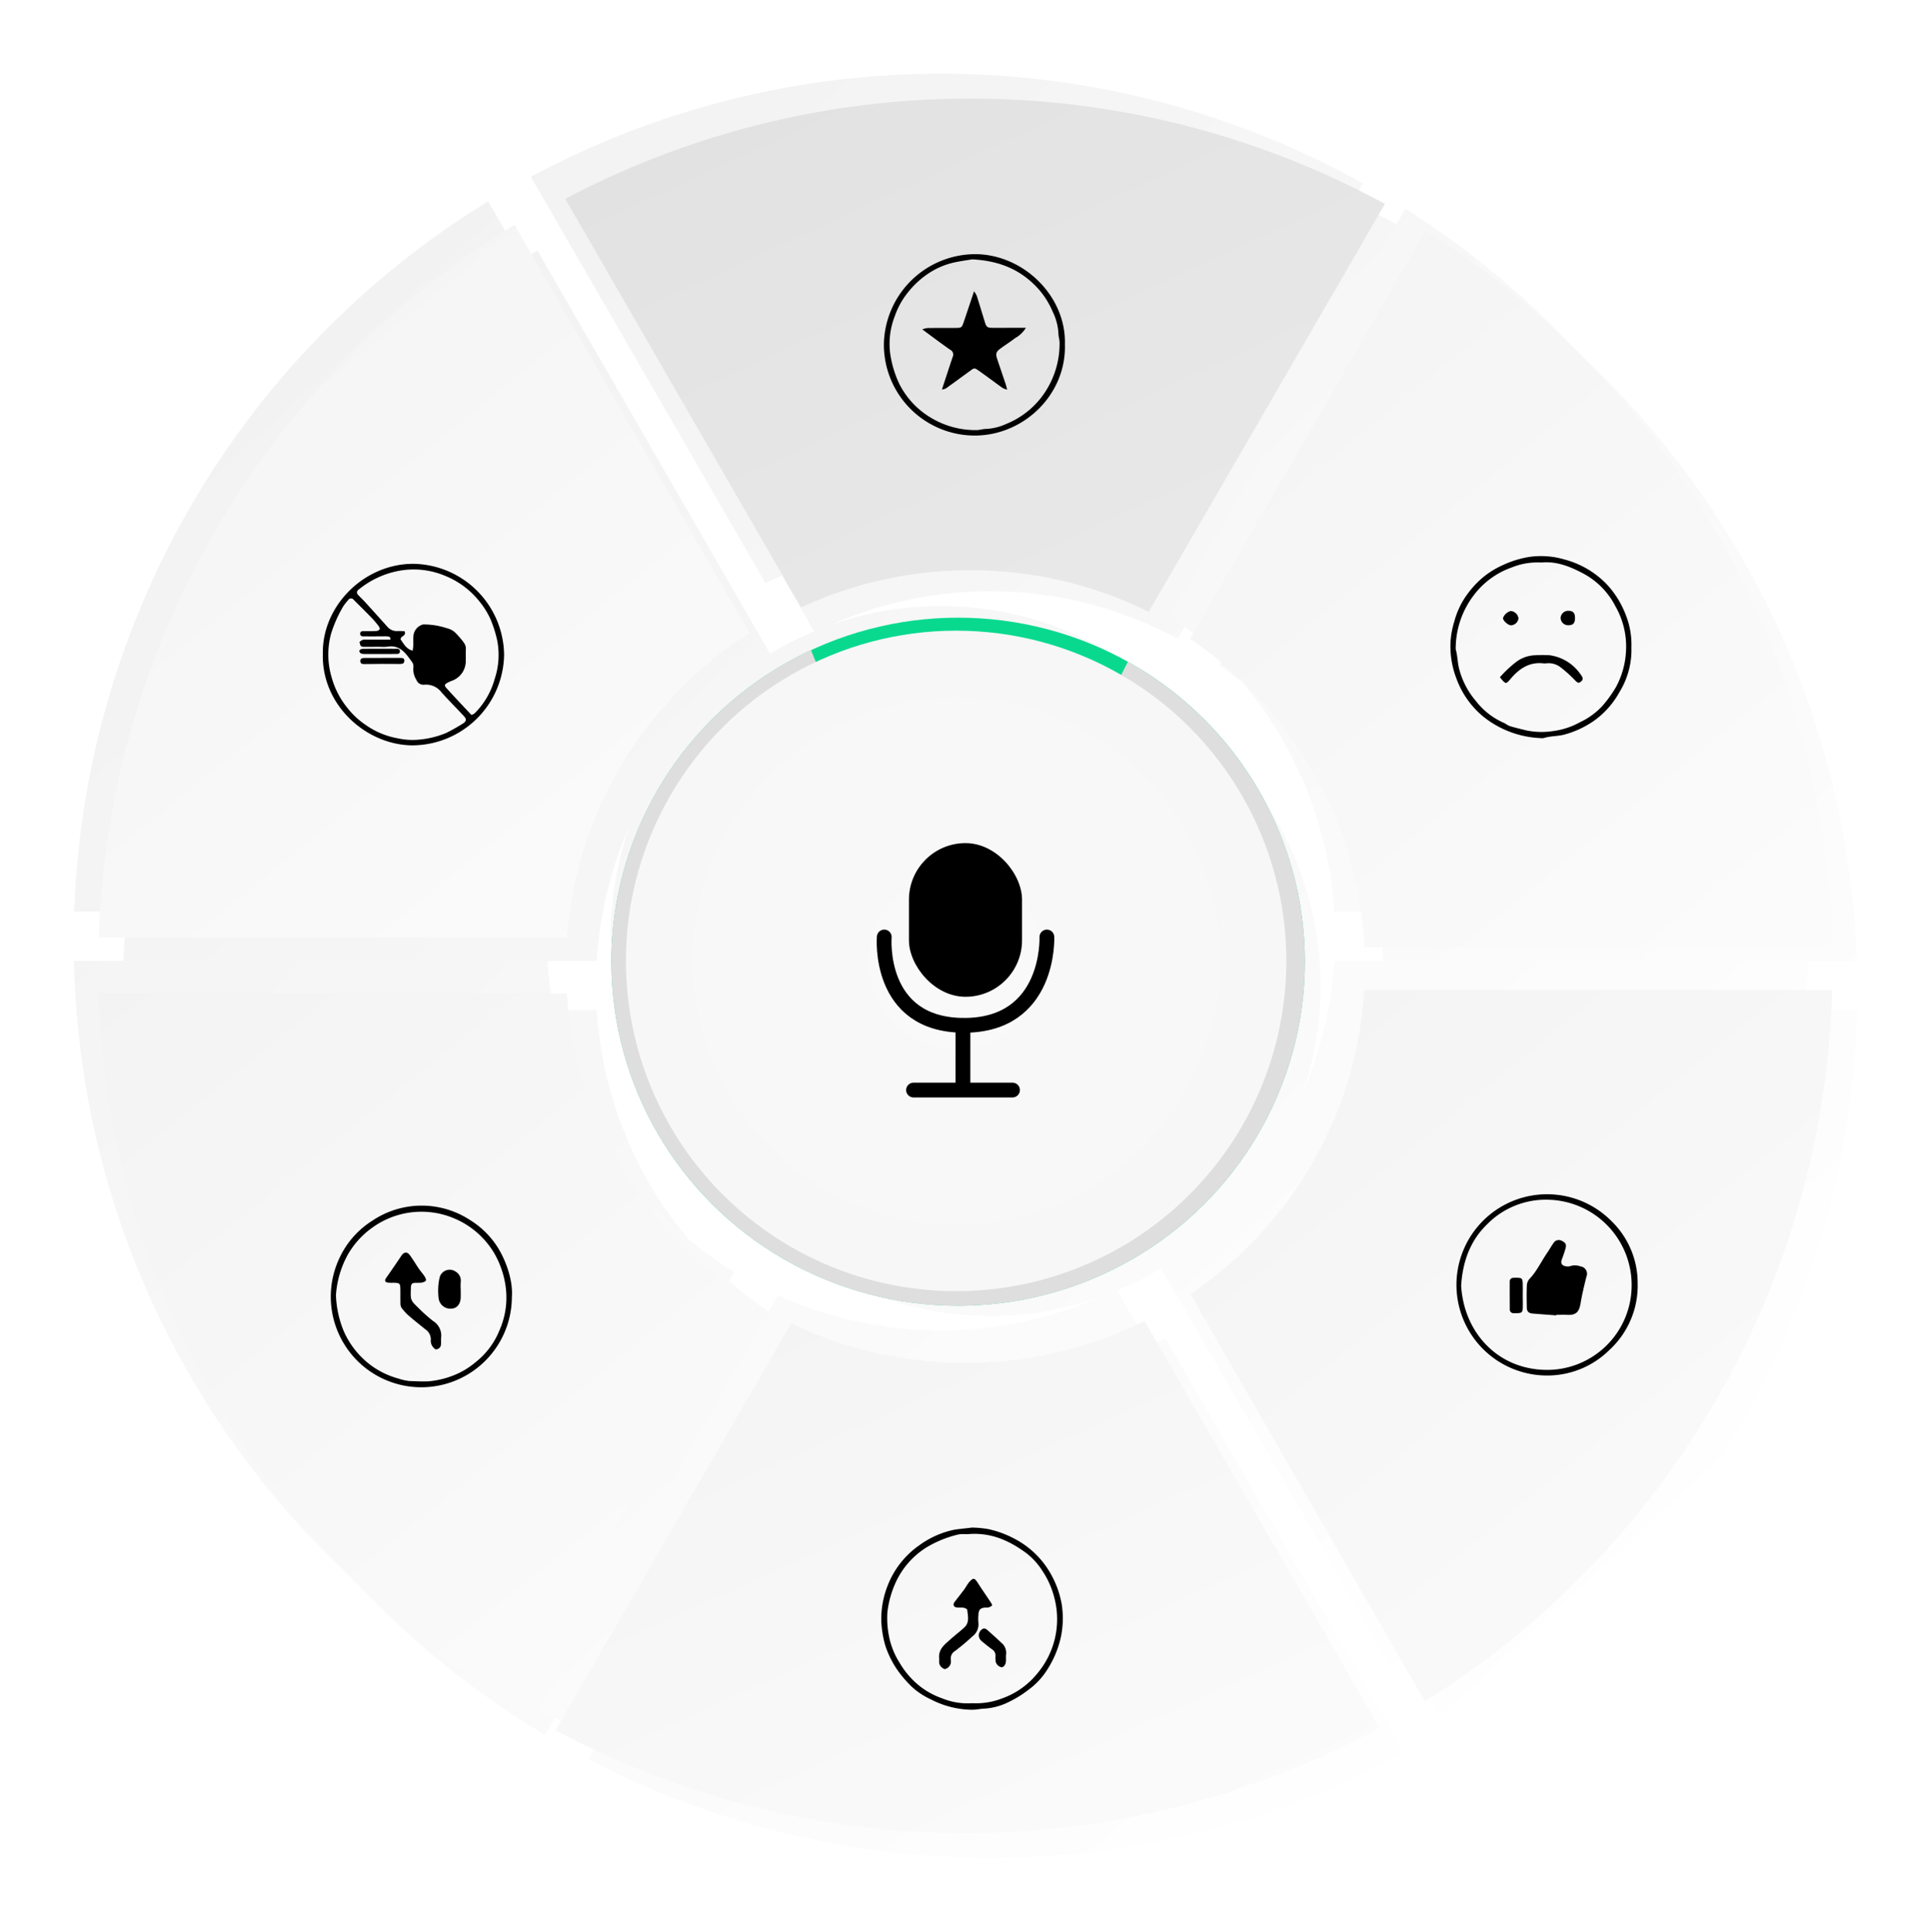 <svg xmlns="http://www.w3.org/2000/svg" xmlns:xlink="http://www.w3.org/1999/xlink" width="391.911" height="392" viewBox="0 0 391.911 392">
  <defs>
    <linearGradient id="linear-gradient" x1="0.871" y1="0.866" x2="0.165" y2="0.104" gradientUnits="objectBoundingBox">
      <stop offset="0" stop-color="#fff"/>
      <stop offset="1" stop-color="#f2f2f2"/>
    </linearGradient>
    <filter id="Subtraction_10" x="10" y="10" width="381.911" height="382" filterUnits="userSpaceOnUse">
      <feOffset dx="5" dy="5" input="SourceAlpha"/>
      <feGaussianBlur stdDeviation="5" result="blur"/>
      <feFlood flood-color="#dedede"/>
      <feComposite operator="in" in2="blur"/>
      <feComposite in="SourceGraphic"/>
    </filter>
    <filter id="Subtraction_12" x="0" y="0" width="381.911" height="382" filterUnits="userSpaceOnUse">
      <feOffset dx="-5" dy="-5" input="SourceAlpha"/>
      <feGaussianBlur stdDeviation="5" result="blur-2"/>
      <feFlood flood-color="#fff"/>
      <feComposite operator="in" in2="blur-2"/>
      <feComposite in="SourceGraphic"/>
    </filter>
    <radialGradient id="radial-gradient" cx="0.5" cy="0.5" r="0.804" gradientTransform="translate(0.029 -0.027) rotate(3.203)" gradientUnits="objectBoundingBox">
      <stop offset="0" stop-color="#f9f9f9"/>
      <stop offset="1" stop-color="#f6f6f6"/>
    </radialGradient>
    <linearGradient id="linear-gradient-3" x1="-0.819" y1="-0.067" x2="0.673" y2="1.962" gradientUnits="objectBoundingBox">
      <stop offset="0" stop-color="#f0f0f0"/>
      <stop offset="1" stop-color="#fff"/>
    </linearGradient>
    <linearGradient id="linear-gradient-4" x1="-0.819" y1="-0.067" x2="0.673" y2="1.962" gradientUnits="objectBoundingBox">
      <stop offset="0" stop-color="#dedede"/>
      <stop offset="1" stop-color="#ededed"/>
    </linearGradient>
    <filter id="Path_295" x="60.525" y="109.688" width="45.666" height="45.717" filterUnits="userSpaceOnUse">
      <feOffset dy="2" input="SourceAlpha"/>
      <feGaussianBlur stdDeviation="1.5" result="blur-3"/>
      <feFlood flood-opacity="0.161"/>
      <feComposite operator="in" in2="blur-3"/>
      <feComposite in="SourceGraphic"/>
    </filter>
    <filter id="Path_296" x="288.608" y="108.575" width="45.615" height="45.835" filterUnits="userSpaceOnUse">
      <feOffset dy="2" input="SourceAlpha"/>
      <feGaussianBlur stdDeviation="1.5" result="blur-4"/>
      <feFlood flood-opacity="0.161"/>
      <feComposite operator="in" in2="blur-4"/>
      <feComposite in="SourceGraphic"/>
    </filter>
    <filter id="Path_304" x="298.604" y="128.575" width="25.741" height="14.624" filterUnits="userSpaceOnUse">
      <feOffset dy="2" input="SourceAlpha"/>
      <feGaussianBlur stdDeviation="1.5" result="blur-5"/>
      <feFlood flood-opacity="0.161"/>
      <feComposite operator="in" in2="blur-5"/>
      <feComposite in="SourceGraphic"/>
    </filter>
    <filter id="Path_305" x="310.896" y="119.661" width="11.912" height="11.918" filterUnits="userSpaceOnUse">
      <feOffset dy="2" input="SourceAlpha"/>
      <feGaussianBlur stdDeviation="1.5" result="blur-6"/>
      <feFlood flood-opacity="0.161"/>
      <feComposite operator="in" in2="blur-6"/>
      <feComposite in="SourceGraphic"/>
    </filter>
    <filter id="Path_306" x="299.253" y="119.676" width="12.129" height="11.888" filterUnits="userSpaceOnUse">
      <feOffset dy="2" input="SourceAlpha"/>
      <feGaussianBlur stdDeviation="1.5" result="blur-7"/>
      <feFlood flood-opacity="0.161"/>
      <feComposite operator="in" in2="blur-7"/>
      <feComposite in="SourceGraphic"/>
    </filter>
    <filter id="Path_297" x="173.102" y="304.817" width="45.717" height="45.84" filterUnits="userSpaceOnUse">
      <feOffset dy="2" input="SourceAlpha"/>
      <feGaussianBlur stdDeviation="1.5" result="blur-8"/>
      <feFlood flood-opacity="0.161"/>
      <feComposite operator="in" in2="blur-8"/>
      <feComposite in="SourceGraphic"/>
    </filter>
    <filter id="Path_307" x="184.775" y="315.18" width="19.751" height="27.254" filterUnits="userSpaceOnUse">
      <feOffset dy="2" input="SourceAlpha"/>
      <feGaussianBlur stdDeviation="1.5" result="blur-9"/>
      <feFlood flood-opacity="0.161"/>
      <feComposite operator="in" in2="blur-9"/>
      <feComposite in="SourceGraphic"/>
    </filter>
    <filter id="Path_308" x="192.823" y="325.239" width="14.495" height="16.841" filterUnits="userSpaceOnUse">
      <feOffset dy="2" input="SourceAlpha"/>
      <feGaussianBlur stdDeviation="1.5" result="blur-10"/>
      <feFlood flood-opacity="0.161"/>
      <feComposite operator="in" in2="blur-10"/>
      <feComposite in="SourceGraphic"/>
    </filter>
    <filter id="Path_298" x="61.878" y="239.486" width="45.655" height="45.796" filterUnits="userSpaceOnUse">
      <feOffset dy="2" input="SourceAlpha"/>
      <feGaussianBlur stdDeviation="1.5" result="blur-11"/>
      <feFlood flood-opacity="0.161"/>
      <feComposite operator="in" in2="blur-11"/>
      <feComposite in="SourceGraphic"/>
    </filter>
    <filter id="Path_309" x="72.882" y="248.981" width="20.334" height="28.579" filterUnits="userSpaceOnUse">
      <feOffset dy="2" input="SourceAlpha"/>
      <feGaussianBlur stdDeviation="1.5" result="blur-12"/>
      <feFlood flood-opacity="0.161"/>
      <feComposite operator="in" in2="blur-12"/>
      <feComposite in="SourceGraphic"/>
    </filter>
    <filter id="Path_310" x="83.608" y="252.445" width="13.582" height="16.885" filterUnits="userSpaceOnUse">
      <feOffset dy="2" input="SourceAlpha"/>
      <feGaussianBlur stdDeviation="1.5" result="blur-13"/>
      <feFlood flood-opacity="0.161"/>
      <feComposite operator="in" in2="blur-13"/>
      <feComposite in="SourceGraphic"/>
    </filter>
    <filter id="Path_299" x="289.455" y="237.636" width="45.76" height="45.662" filterUnits="userSpaceOnUse">
      <feOffset dy="2" input="SourceAlpha"/>
      <feGaussianBlur stdDeviation="1.5" result="blur-14"/>
      <feFlood flood-opacity="0.161"/>
      <feComposite operator="in" in2="blur-14"/>
      <feComposite in="SourceGraphic"/>
    </filter>
    <filter id="Path_311" x="303.758" y="246.905" width="21.181" height="24.232" filterUnits="userSpaceOnUse">
      <feOffset dy="2" input="SourceAlpha"/>
      <feGaussianBlur stdDeviation="1.5" result="blur-15"/>
      <feFlood flood-opacity="0.161"/>
      <feComposite operator="in" in2="blur-15"/>
      <feComposite in="SourceGraphic"/>
    </filter>
    <filter id="Path_312" x="300.332" y="254.521" width="11.648" height="16.165" filterUnits="userSpaceOnUse">
      <feOffset dy="2" input="SourceAlpha"/>
      <feGaussianBlur stdDeviation="1.5" result="blur-16"/>
      <feFlood flood-opacity="0.161"/>
      <feComposite operator="in" in2="blur-16"/>
      <feComposite in="SourceGraphic"/>
    </filter>
    <filter id="Path_300" x="174.137" y="47.291" width="45.62" height="45.685" filterUnits="userSpaceOnUse">
      <feOffset dy="2" input="SourceAlpha"/>
      <feGaussianBlur stdDeviation="1.5" result="blur-17"/>
      <feFlood flood-opacity="0.161"/>
      <feComposite operator="in" in2="blur-17"/>
      <feComposite in="SourceGraphic"/>
    </filter>
    <filter id="Path_313" x="181.914" y="54.804" width="29.959" height="28.903" filterUnits="userSpaceOnUse">
      <feOffset dy="2" input="SourceAlpha"/>
      <feGaussianBlur stdDeviation="1.5" result="blur-18"/>
      <feFlood flood-opacity="0.161"/>
      <feComposite operator="in" in2="blur-18"/>
      <feComposite in="SourceGraphic"/>
    </filter>
  </defs>
  <g id="MessagePad_star_salected" data-name="MessagePad star salected" transform="translate(20 20)">
    <g id="shadow" transform="translate(-19.044 -246)">
      <g transform="matrix(1, 0, 0, 1, -0.96, 226)" filter="url(#Subtraction_10)">
        <path id="Subtraction_10-2" data-name="Subtraction 10" d="M195,352a175.267,175.267,0,0,1-81.609-20.024l48.556-84.1a79.566,79.566,0,0,0,15.885,5.279,80.693,80.693,0,0,0,35.744-.321,79.582,79.582,0,0,0,17.025-6.17l48.49,83.987A175.192,175.192,0,0,1,195,352Zm-90.331-24.917h0A175.645,175.645,0,0,1,19.044,180h96.11a80.122,80.122,0,0,0,37.96,63.174L104.67,327.082Zm183.063-1.466h0l-48.475-83.962a80.395,80.395,0,0,0,24.791-26.227A79.543,79.543,0,0,0,274.846,180h96.109a176.188,176.188,0,0,1-83.223,145.618Zm-92.711-83.574A66.711,66.711,0,0,1,157.549,230.6a67.221,67.221,0,0,1-24.282-29.488,66.935,66.935,0,0,1,6.179-63.56,67.215,67.215,0,0,1,29.488-24.282,66.934,66.934,0,0,1,63.56,6.179,67.214,67.214,0,0,1,24.282,29.488,66.934,66.934,0,0,1-6.179,63.56,67.21,67.21,0,0,1-29.488,24.283A66.6,66.6,0,0,1,195.021,242.043ZM370.9,170H274.846a80.07,80.07,0,0,0-33.269-60.049l47.69-82.6A175.634,175.634,0,0,1,370.9,170Zm-255.745,0H19.1A176.228,176.228,0,0,1,103.119,25.858l47.625,82.489A79.811,79.811,0,0,0,115.154,170ZM233.1,104.637h0a80.005,80.005,0,0,0-73.7-1.3L111.79,20.874a175.922,175.922,0,0,1,168.889,1.352Z" transform="translate(0.96 20)" fill="url(#linear-gradient)"/>
      </g>
      <g transform="matrix(1, 0, 0, 1, -0.96, 226)" filter="url(#Subtraction_12)">
        <path id="Subtraction_12-2" data-name="Subtraction 12" d="M195,352a175.267,175.267,0,0,1-81.609-20.024l48.556-84.1a79.566,79.566,0,0,0,15.885,5.279,80.693,80.693,0,0,0,35.744-.321,79.582,79.582,0,0,0,17.025-6.17l48.49,83.987A175.192,175.192,0,0,1,195,352Zm-90.331-24.917h0A175.645,175.645,0,0,1,19.044,180h96.11a80.122,80.122,0,0,0,37.96,63.174L104.67,327.082Zm183.063-1.466h0l-48.475-83.962a80.395,80.395,0,0,0,24.791-26.227A79.543,79.543,0,0,0,274.846,180h96.109a176.188,176.188,0,0,1-83.223,145.618Zm-92.711-83.574A66.711,66.711,0,0,1,157.549,230.6a67.221,67.221,0,0,1-24.282-29.488,66.935,66.935,0,0,1,6.179-63.56,67.215,67.215,0,0,1,29.488-24.282,66.934,66.934,0,0,1,63.56,6.179,67.214,67.214,0,0,1,24.282,29.488,66.934,66.934,0,0,1-6.179,63.56,67.21,67.21,0,0,1-29.488,24.283A66.6,66.6,0,0,1,195.021,242.043ZM370.9,170H274.846a80.07,80.07,0,0,0-33.269-60.049l47.69-82.6A175.634,175.634,0,0,1,370.9,170Zm-255.745,0H19.1A176.228,176.228,0,0,1,103.119,25.858l47.625,82.489A79.811,79.811,0,0,0,115.154,170ZM233.1,104.637h0a80.005,80.005,0,0,0-73.7-1.3L111.79,20.874a175.922,175.922,0,0,1,168.889,1.352Z" transform="translate(0.96 20)" fill="url(#linear-gradient)"/>
      </g>
    </g>
    <g id="center" transform="translate(-19.044 -246)">
      <ellipse id="Ellipse_101" data-name="Ellipse 101" cx="70.372" cy="69.814" rx="70.372" ry="69.814" transform="translate(263.874 490.973) rotate(180)" fill="#09d98f"/>
      <path id="Subtraction_13" data-name="Subtraction 13" d="M2204.373-136.219a70.416,70.416,0,0,1-27.393-5.486,70.543,70.543,0,0,1-11.954-6.437,70.742,70.742,0,0,1-10.415-8.525A70.431,70.431,0,0,1,2146.019-167a69.644,69.644,0,0,1-6.489-11.859,68.9,68.9,0,0,1-5.53-27.175,69.155,69.155,0,0,1,11.279-37.927,70.3,70.3,0,0,1,12.8-14.66,70.491,70.491,0,0,1,16.429-10.649l7.086,17.237h49.623l7.621-14.882a70.482,70.482,0,0,1,25.987,25.127,69.155,69.155,0,0,1,7.319,16.9,69.441,69.441,0,0,1,2.6,18.855,68.9,68.9,0,0,1-5.53,27.175A69.646,69.646,0,0,1,2262.726-167a70.462,70.462,0,0,1-8.593,10.332,70.761,70.761,0,0,1-10.415,8.525,70.554,70.554,0,0,1-11.953,6.437A70.415,70.415,0,0,1,2204.373-136.219Z" transform="translate(-2010.871 627.192)" fill="#dedede"/>
      <circle id="Ellipse_38" data-name="Ellipse 38" cx="67.021" cy="67.021" r="67.021" transform="translate(126.076 353.983)" fill="url(#radial-gradient)"/>
    </g>
    <g id="buttons" transform="translate(-19.044 -246)">
      <path id="Path_385" data-name="Path 385" d="M601.641,394.486,553.829,477.3a81.09,81.09,0,0,1,24.865,26.711A79.522,79.522,0,0,1,589.205,539.9l94.968.127A175.871,175.871,0,0,0,601.641,394.486Z" transform="translate(-313.243 -121.657)" fill="url(#linear-gradient-3)"/>
      <path id="Path_386" data-name="Path 386" d="M426.008,388.013l47.868,82.908a81.136,81.136,0,0,1,16.478-5.592,82.37,82.37,0,0,1,36.763.242,81.138,81.138,0,0,1,17.31,6.25h0l47.939-82.779a176.218,176.218,0,0,0-166.36-1.03Z" transform="translate(-312.243 -121.657)" fill="url(#linear-gradient-4)"/>
      <path id="Path_387" data-name="Path 387" d="M589.16,548.573a79.543,79.543,0,0,1-10.649,35.353,81.106,81.106,0,0,1-24.618,26.354l47.574,82.658a175.881,175.881,0,0,0,82.68-144.365Z" transform="translate(-313.243 -121.657)" fill="url(#linear-gradient-3)"/>
      <path id="Path_388" data-name="Path 388" d="M427.35,537.93h0a79.481,79.481,0,0,1,11.417-35.652,81.154,81.154,0,0,1,25.646-26.166l-47.678-82.835A175.907,175.907,0,0,0,332.321,537.93Z" transform="translate(-313.243 -121.657)" fill="url(#linear-gradient-3)"/>
      <path id="Path_389" data-name="Path 389" d="M449.714,599.5a80.867,80.867,0,0,1-11.2-14.574,79.489,79.489,0,0,1-11.194-35.636l-95.007-.127a175.9,175.9,0,0,0,83.941,144.574l47.66-82.549A81.361,81.361,0,0,1,449.714,599.5Z" transform="translate(-313.243 -121.657)" fill="url(#linear-gradient-3)"/>
      <path id="Path_390" data-name="Path 390" d="M592.269,698.325l-47.69-82.6A81.1,81.1,0,0,1,527.2,622.03a82.419,82.419,0,0,1-37.4.134,81.075,81.075,0,0,1-16.926-5.94L425.055,698.8a176.241,176.241,0,0,0,167.213-.472Z" transform="translate(-313.243 -121.657)" fill="url(#linear-gradient-3)"/>
    </g>
    <g id="Group_498" data-name="Group 498" transform="translate(29.126 101.367) rotate(-30)">
      <g transform="matrix(0.87, 0.5, -0.5, 0.87, 18.14, -129.67)" filter="url(#Path_295)">
        <path id="Path_295-2" data-name="Path 295" d="M.006,18.208C-.18,8.481,8.387-.048,18.374,0A18.649,18.649,0,0,1,36.666,18.494,18.637,18.637,0,0,1,17.847,36.712C8.635,36.494-.272,28.5.006,18.208Zm11.561-1.441c-.972,0-1.944.008-2.916,0-.427-.005-.934.1-1.109-.468-.109-.351.307-.577,1.12-.585,1.369-.013,2.739,0,4.108-.008.4,0,.9.007.911-.516s-.491-.523-.889-.538c-.265-.01-.53,0-.8,0-1.1,0-2.209.014-3.313-.006-.455-.008-1.13.134-1.115-.563.012-.584.637-.477,1.06-.486.751-.018,1.5.016,2.252-.03a.853.853,0,0,0,.638-.351c.072-.157-.09-.48-.233-.664A19.606,19.606,0,0,0,9.92,10.936C8.722,9.7,7.5,8.483,6.28,7.267a.667.667,0,0,0-1.126.041,9.849,9.849,0,0,0-.983,1.238,25.919,25.919,0,0,0-2.5,5.58,16.157,16.157,0,0,0,.151,8.964,16.823,16.823,0,0,0,3.053,5.931,16.14,16.14,0,0,0,3.729,3.518,16.165,16.165,0,0,0,6.51,2.744,13.8,13.8,0,0,0,4.464.259,18.382,18.382,0,0,0,5.327-1.313,37.963,37.963,0,0,0,3.42-1.918c.737-.479.735-.9.164-1.512-1.5-1.612-3.056-3.177-4.522-4.821A3.884,3.884,0,0,0,20.5,24.457a1.513,1.513,0,0,1-1.577-.978,4.066,4.066,0,0,1-.631-2.374,1.72,1.72,0,0,0-.178-1.142c-1.262-1.736-2.425-3.668-5.094-3.209A8.707,8.707,0,0,1,11.567,16.766Zm18.46,13.819a3.879,3.879,0,0,0,.5-.208,2.221,2.221,0,0,0,.3-.262,15.742,15.742,0,0,0,3.936-6.846,15.273,15.273,0,0,0,.5-7.808A24.652,24.652,0,0,0,33.915,11.2,16.323,16.323,0,0,0,31.7,7.634a16.97,16.97,0,0,0-6.978-5.211,16.368,16.368,0,0,0-8.9-1.079A18.052,18.052,0,0,0,7.289,5.18.671.671,0,0,0,7.2,6.3c.452.484.936.938,1.381,1.429q2.262,2.492,4.5,5a2.5,2.5,0,0,0,2.126.858,12.878,12.878,0,0,1,1.344.05c.395,1-.827.914-.813,1.649.617.848,1.091,1.915,2.438,2.286.053-.438.117-.77.129-1.1.021-.573-.024-1.151.02-1.722a2.62,2.62,0,0,1,1.984-2.485,14.97,14.97,0,0,1,4.787.771c1.333.318,1.872,1.033,2.83,2.15s1.045,1.512,1,2.318c-.038.7.012,1.414-.013,2.119a4.234,4.234,0,0,1-2.839,4.055,7.872,7.872,0,0,0-.845.376c-.638.354-.717.564-.221,1.114C26.663,27,28.355,28.787,30.027,30.585Z" transform="translate(65.03 112.19)"/>
      </g>
      <path id="Path_301" data-name="Path 301" d="M4.589,0Q6.377,0,8.163,0c.433,0,.82.062.779.63-.035.487-.361.611-.948.6q-3.55-.04-7.1.015C.433,1.257.074,1.22.008.73-.06.221.309.02.751.014,2.03,0,3.31.008,4.589.008Z" transform="translate(14.709 22.517) rotate(30)"/>
      <path id="Path_302" data-name="Path 302" d="M4.018,1.064c-.923,0-1.845.006-2.768,0a2.9,2.9,0,0,1-.906-.1A.7.7,0,0,1,0,.487C-.02.383.164.164.3.117A2.365,2.365,0,0,1,1.069.008C3.09,0,5.111-.005,7.132.009c.451,0,1.124-.133,1.106.564-.015.577-.633.48-1.056.485C6.127,1.072,5.073,1.063,4.018,1.064Z" transform="translate(15.471 20.806) rotate(30)"/>
      <path id="Path_303" data-name="Path 303" d="M7.879.911a12.42,12.42,0,0,1-1.362.145Q3.43,1.024.343.939C.231.936.125.714,0,.576A1.4,1.4,0,0,1,1.3,0c1.757,0,3.513,0,5.269,0A1.24,1.24,0,0,1,7.879.911Z" transform="translate(16.397 19.201) rotate(30)"/>
    </g>
    <g id="Group_497" data-name="Group 497" transform="translate(257.158 100.284) rotate(-30)">
      <g transform="matrix(0.87, 0.5, -0.5, 0.87, -179.88, -242.75)" filter="url(#Path_296)">
        <path id="Path_296-2" data-name="Path 296" d="M36.6,18.483a16.24,16.24,0,0,1-2.41,9.014,17.505,17.505,0,0,1-5.323,5.928,19.377,19.377,0,0,1-5.838,2.68c-1.382.371-2.8.262-4.139.684a2.21,2.21,0,0,1-.792.02,19.785,19.785,0,0,1-11.6-4.46,17.933,17.933,0,0,1-5.323-7.667,18.129,18.129,0,0,1-1.141-7.64,17.74,17.74,0,0,1,.758-3.868A16.409,16.409,0,0,1,2.937,8.391,19.155,19.155,0,0,1,6.3,4.54,17.434,17.434,0,0,1,10.643,1.8a20.227,20.227,0,0,1,5.5-1.658,16.819,16.819,0,0,1,7.024.575,18.359,18.359,0,0,1,8.586,5.135,18.929,18.929,0,0,1,3.647,5.9A16.227,16.227,0,0,1,36.6,18.483ZM18.369,1.3a13.874,13.874,0,0,0-5.974,1A16.412,16.412,0,0,0,4.724,7.91a17.8,17.8,0,0,0-3.658,10.4,2.163,2.163,0,0,0,.037.658c.353,1.315.32,2.681.7,4.012a16.138,16.138,0,0,0,3.362,6.354,14.351,14.351,0,0,0,5.44,4.307c.486.188.9.579,1.391.734,1.085.34,2.2.591,3.3.873a15.235,15.235,0,0,0,5.392.152,15.193,15.193,0,0,0,5.479-1.783A14.572,14.572,0,0,0,30.64,30.4a24.744,24.744,0,0,0,2.854-3.934,17.088,17.088,0,0,0,2.016-7.3A16.369,16.369,0,0,0,33.393,10.2a15.525,15.525,0,0,0-6.539-6.677C24.212,2.123,21.522,1.014,18.369,1.3Z" transform="translate(293.11 111.08)"/>
      </g>
      <g transform="matrix(0.87, 0.5, -0.5, 0.87, -179.88, -242.75)" filter="url(#Path_304)">
        <path id="Path_304-2" data-name="Path 304" d="M0,4.487A23.43,23.43,0,0,1,3.167,1.5,6.664,6.664,0,0,1,6.916.065a26.579,26.579,0,0,1,3.113-.01,9.046,9.046,0,0,1,5.83,3.272,10.249,10.249,0,0,1,.622.849c.379.534.348.865-.111,1.242-.437.358-.664.241-1.184-.281a25.782,25.782,0,0,0-2.811-2.56,3.985,3.985,0,0,0-2.968-.888,2.719,2.719,0,0,1-.66,0c-2.838-.3-4.871,1.1-6.592,3.132C1.211,5.936,1.176,5.946,0,4.487Z" transform="translate(303.1 131.08)"/>
      </g>
      <g transform="matrix(0.87, 0.5, -0.5, 0.87, -179.88, -242.75)" filter="url(#Path_305)">
        <path id="Path_305-2" data-name="Path 305" d="M2.912,1.458c0,1.017-.372,1.44-1.284,1.459A1.528,1.528,0,0,1,0,1.393,1.547,1.547,0,0,1,1.628,0C2.539.019,2.912.442,2.912,1.458Z" transform="translate(315.4 122.16)"/>
      </g>
      <g transform="matrix(0.87, 0.5, -0.5, 0.87, -179.88, -242.75)" filter="url(#Path_306)">
        <path id="Path_306-2" data-name="Path 306" d="M3.128,1.492A1.6,1.6,0,0,1,1.639,2.887C1.065,2.921-.021,1.948,0,1.418A2.263,2.263,0,0,1,1.56,0,1.7,1.7,0,0,1,3.128,1.492Z" transform="translate(303.75 122.18)"/>
      </g>
    </g>
    <g id="Group_501" data-name="Group 501" transform="translate(141.65 296.527) rotate(-30)">
      <g id="Group_495" data-name="Group 495" transform="translate(0 0)">
        <g transform="matrix(0.87, 0.5, -0.5, 0.87, 18.27, -354.94)" filter="url(#Path_297)">
          <path id="Path_297-2" data-name="Path 297" d="M0,18.868a18.276,18.276,0,0,1,1.3-7.163A17.715,17.715,0,0,1,7.76,3.528,18.16,18.16,0,0,1,14.708.444c.472-.09.953-.135,1.431-.192.608-.072,1.218-.134,1.828-.2A2.09,2.09,0,0,1,18.359,0a20.627,20.627,0,0,1,3.4.328,20.776,20.776,0,0,1,7.214,3.158,17.93,17.93,0,0,1,5.589,6.4,18.986,18.986,0,0,1,1.943,5.694,18.658,18.658,0,0,1-.121,6.263A20.078,20.078,0,0,1,33.7,28.52a14.778,14.778,0,0,1-4.011,4.344,21.823,21.823,0,0,1-3.926,2.412,12.714,12.714,0,0,1-4.792,1.33c-.918.021-1.836.256-2.75.233a18.5,18.5,0,0,1-8.213-2.106A14.772,14.772,0,0,1,6.177,32.2,23.4,23.4,0,0,1,3.04,28.48,19.437,19.437,0,0,1,.807,23.854,21.138,21.138,0,0,1,0,18.868ZM18.366,35.517a14.667,14.667,0,0,0,6.086-.976,16.079,16.079,0,0,0,7.1-5.033,17.018,17.018,0,0,0,3.5-15.118,17.578,17.578,0,0,0-2.606-5.851,13.586,13.586,0,0,0-4.1-4.059A19.82,19.82,0,0,0,24.787,2.5a14.962,14.962,0,0,0-6.954-1.2c-.477.063-.971,0-1.456.016a3.949,3.949,0,0,0-.914.109A22.526,22.526,0,0,0,9.152,4a16.416,16.416,0,0,0-6.26,7.141A20.056,20.056,0,0,0,1.238,17.06a18.623,18.623,0,0,0,.3,4.818,15.645,15.645,0,0,0,2.109,5.371,17.316,17.316,0,0,0,2.906,3.738A15.575,15.575,0,0,0,12.221,34.5,13.743,13.743,0,0,0,18.366,35.517Z" transform="translate(177.6 307.32)"/>
        </g>
        <g transform="matrix(0.87, 0.5, -0.5, 0.87, 18.27, -354.94)" filter="url(#Path_307)">
          <path id="Path_307-2" data-name="Path 307" d="M.027,16.234c-.237-2.029,1.108-2.943,2.239-3.965.945-.852,1.976-1.61,2.9-2.482,1.05-.992.665-2.3.557-3.5-.015-.171-.449-.389-.715-.435-.473-.081-.974,0-1.449-.071-.6-.094-.781-.58-.414-1.074.629-.845,1.3-1.659,1.929-2.5C5.463,1.681,5.751,1.076,6.182.6c.777-.863,1.037-.784,1.662.2C8.692,2.13,9.6,3.429,10.463,4.751c.134.2.344.577.275.655a1.792,1.792,0,0,1-.759.4,1.988,1.988,0,0,1-.526.016c-1.048.048-1.4.372-1.478,1.429a9.605,9.605,0,0,0,0,1.719,3,3,0,0,1-1.2,2.655A44.881,44.881,0,0,1,3.24,14.586a1.733,1.733,0,0,0-.858,1.754,2.656,2.656,0,0,1-.032.791,1.619,1.619,0,0,1-1.172,1.123A1.6,1.6,0,0,1,.038,17.1,4.887,4.887,0,0,1,.027,16.234Z" transform="translate(189.27 317.68)"/>
        </g>
        <g transform="matrix(0.87, 0.5, -0.5, 0.87, 18.27, -354.94)" filter="url(#Path_308)">
          <path id="Path_308-2" data-name="Path 308" d="M5.48,5.45c0,.51.014.818,0,1.125-.039.717-.423,1.247-.9,1.266A1.545,1.545,0,0,1,3.406,6.736a5.438,5.438,0,0,1-.039-1.183,1.45,1.45,0,0,0-.68-1.332c-.773-.57-1.531-1.166-2.249-1.8A1.474,1.474,0,0,1,.864.031a.83.83,0,0,1,.71.138c1.12.981,2.219,1.988,3.3,3.008A2.7,2.7,0,0,1,5.48,5.45Z" transform="translate(197.32 327.74)"/>
        </g>
      </g>
    </g>
    <g id="Group_499" data-name="Group 499" transform="translate(30.445 231.185) rotate(-30)">
      <g transform="matrix(0.87, 0.5, -0.5, 0.87, 81.91, -242.75)" filter="url(#Path_298)">
        <path id="Path_298-2" data-name="Path 298" d="M36.625,18.483a18.313,18.313,0,1,1-34.649-8.34A17.666,17.666,0,0,1,8.429,3.028a17.876,17.876,0,0,1,19.78-.086,17.455,17.455,0,0,1,5.777,5.867C35.527,11.427,36.875,15.257,36.625,18.483ZM1.044,18.061a20.992,20.992,0,0,0,1.438,6.99A17.176,17.176,0,0,0,8.5,32.566a16.872,16.872,0,0,0,5.207,2.414,9.754,9.754,0,0,0,2.175.486c1.258.049,2.515.121,3.785.071a17.8,17.8,0,0,0,6.174-1.646A15.7,15.7,0,0,0,29.238,31.7a15.6,15.6,0,0,0,4.872-6.472,16.282,16.282,0,0,0,1.25-8.889,18.427,18.427,0,0,0-2.283-6.682,17.075,17.075,0,0,0-8.129-7.082A16.96,16.96,0,0,0,8.438,4.423a17.111,17.111,0,0,0-4.887,5.3A19.628,19.628,0,0,0,1.044,18.061Z" transform="translate(66.38 241.99)"/>
      </g>
      <g transform="matrix(0.87, 0.5, -0.5, 0.87, 81.91, -242.75)" filter="url(#Path_309)">
        <path id="Path_309-2" data-name="Path 309" d="M10.14,19.573a2.85,2.85,0,0,1-.619-.633,2.06,2.06,0,0,1-.32-1.116,2.427,2.427,0,0,0-1.059-2.275c-1.126-.915-2.269-1.812-3.361-2.766a10.438,10.438,0,0,1-1.495-1.637,1.869,1.869,0,0,1-.2-1.006c-.026-.971.007-1.944-.017-2.916C3.041,6.286,2.9,6.152,1.988,6.107c-.485-.024-.977.022-1.455-.045C-.052,5.981-.144,5.624.2,5.13,1.232,3.653,2.262,2.175,3.262.678c.554-.83,1.184-.925,1.762-.132.646.888,1.2,1.841,1.82,2.749.345.506.768.959,1.1,1.472.174.267.392.686.294.9s-.549.36-.865.418a10.443,10.443,0,0,1-1.19.024c-.776.049-.916.195-.985.943-.008.088,0,.177,0,.265-.082,2.292-.1,2.309,1.552,3.91A32.616,32.616,0,0,0,9.7,13.865a3.441,3.441,0,0,1,1.6,3.356c-.058.48.018.975-.041,1.455A1.02,1.02,0,0,1,10.14,19.573Z" transform="translate(77.38 251.48)"/>
      </g>
      <g transform="matrix(0.87, 0.5, -0.5, 0.87, 81.91, -242.75)" filter="url(#Path_310)">
        <path id="Path_310-2" data-name="Path 310" d="M4.551,4c0,.528.011,1.056,0,1.584C4.514,6.944,3.809,7.815,2.7,7.881A2.4,2.4,0,0,1,.087,5.851,12.378,12.378,0,0,1,.3,1.531,2.107,2.107,0,0,1,3.557.413,2.088,2.088,0,0,1,4.564,2.421,12.282,12.282,0,0,0,4.551,4Z" transform="translate(88.11 254.95)"/>
      </g>
    </g>
    <g id="Group_496" data-name="Group 496" transform="translate(258.08 229.301) rotate(-30)">
      <g transform="matrix(0.87, 0.5, -0.5, 0.87, -116.17, -354.94)" filter="url(#Path_299)">
        <path id="Path_299-2" data-name="Path 299" d="M18.259,36.661A18.33,18.33,0,1,1,31.505,5.478a17.441,17.441,0,0,1,5.254,12.6A17.682,17.682,0,0,1,31.01,31.528,17.859,17.859,0,0,1,18.259,36.661Zm17.28-18.307A17.261,17.261,0,0,0,18.507,1.108,16.621,16.621,0,0,0,6.366,6.021c-3.508,3.364-5,7.65-5.309,12.414.509,9.383,7.252,16.928,17.11,17.088A17.1,17.1,0,0,0,35.539,18.353Z" transform="translate(293.96 240.14)"/>
      </g>
      <g transform="matrix(0.87, 0.5, -0.5, 0.87, -116.17, -354.94)" filter="url(#Path_311)">
        <path id="Path_311-2" data-name="Path 311" d="M5.978,15.232c-1.574-.124-3.149-.241-4.722-.373C.4,14.786.047,14.468.028,13.63c-.033-1.5-.049-3,.019-4.5a2.165,2.165,0,0,1,.544-1.3C2.075,6.29,2.949,4.343,4.148,2.612c.45-.65.834-1.347,1.291-1.992A1.253,1.253,0,0,1,7.167.177c.777.4.943.743.69,1.613C7.65,2.5,7.409,3.207,7.136,3.9s-.06,1.227.656,1.374a1.8,1.8,0,0,0,1.043,0,3.223,3.223,0,0,1,2.065.063,1.5,1.5,0,0,1,1.2,2.071c-.449,1.778-.888,3.566-1.192,5.373-.27,1.6-.789,2.451-2.676,2.353-.748-.039-1.5-.006-2.249-.006Z" transform="translate(308.26 249.41)"/>
      </g>
      <g transform="matrix(0.87, 0.5, -0.5, 0.87, -116.17, -354.94)" filter="url(#Path_312)">
        <path id="Path_312-2" data-name="Path 312" d="M2.64,3.6c0,.837.021,1.674-.006,2.51s-.189,1-1,1.05c-.263.016-.528,0-.793,0a.75.75,0,0,1-.833-.813Q-.007,3.566.008.792A.723.723,0,0,1,.739.016,6.514,6.514,0,0,1,1.4,0c1.08.015,1.213.136,1.237,1.217C2.655,2.011,2.641,2.8,2.64,3.6Z" transform="translate(304.83 257.02)"/>
      </g>
    </g>
    <g id="Group_500" data-name="Group 500" transform="translate(142.752 38.962) rotate(-30)">
      <g transform="matrix(0.87, 0.5, -0.5, 0.87, -111.47, -132.44)" filter="url(#Path_300)">
        <path id="Path_300-2" data-name="Path 300" d="M36.612,18.256c.306,10.079-8.245,18.413-18.229,18.429A18.4,18.4,0,0,1,0,18.23,18.545,18.545,0,0,1,18.564,0C28.263.08,36.907,8.519,36.612,18.256ZM17.9,1.049c-.946.158-2.3.331-3.622.615A15.436,15.436,0,0,0,8.642,4.159,18.013,18.013,0,0,0,4.91,7.674a15.965,15.965,0,0,0-2.726,4.933,15.244,15.244,0,0,0-.905,7.5,21.39,21.39,0,0,0,1.842,6.138,16.722,16.722,0,0,0,6.394,6.837,17.469,17.469,0,0,0,9.162,2.5c.651,0,1.3-.23,1.956-.233a11.032,11.032,0,0,0,4.081-1A17.015,17.015,0,0,0,33,27.265a17.821,17.821,0,0,0,2.539-9.29c.01-.65-.236-1.3-.232-1.955a11.209,11.209,0,0,0-1.134-4.314,16.584,16.584,0,0,0-3.843-5.627C26.965,2.823,22.915,1.327,17.9,1.049Z" transform="translate(178.64 49.79)"/>
      </g>
      <g transform="matrix(0.87, 0.5, -0.5, 0.87, -111.47, -132.44)" filter="url(#Path_313)">
        <path id="Path_313-2" data-name="Path 313" d="M20.959,7.4a5.793,5.793,0,0,1-2.208,2.1c-.965.76-2.027,1.395-3.008,2.135-.845.637-.936,1.036-.6,2.057.566,1.714,1.15,3.422,1.718,5.135.093.28.15.572.279,1.079a4.582,4.582,0,0,1-.935-.357c-1.606-1.155-3.186-2.349-4.8-3.494-.854-.606-.93-.567-1.731.018-1.635,1.193-3.27,2.386-4.918,3.56a2.739,2.739,0,0,1-.8.213c.4-1.219.755-2.289,1.11-3.358.36-1.085.708-2.175,1.09-3.253A1.085,1.085,0,0,0,5.618,11.8C3.791,10.521,2.014,9.166,0,7.678A5.431,5.431,0,0,1,1.036,7.41C2.892,7.393,4.748,7.4,6.6,7.4c1.383,0,1.391-.01,1.853-1.371C9.118,4.077,9.772,2.123,10.486,0a5.021,5.021,0,0,1,.55.923c.572,1.8,1.11,3.62,1.666,5.43.259.846.5,1.035,1.436,1.043,1.768.015,3.535,0,5.3,0Z" transform="translate(186.41 57.3)"/>
      </g>
    </g>
    <g id="Group_530" data-name="Group 530" transform="translate(2550.515 289.098)">
      <path id="Path_371" data-name="Path 371" d="M-2514.308-207.8s-1.47,17.887,16.148,17.927S-2481.3-207.8-2481.3-207.8" transform="translate(123.259 88.851)" fill="none" stroke="#000" stroke-linecap="round" stroke-width="3"/>
      <path id="Path_372" data-name="Path 372" d="M-2504.4-156.87h20.09" transform="translate(119.292 68.982)" fill="none" stroke="#000" stroke-linecap="round" stroke-width="3"/>
      <path id="Path_373" data-name="Path 373" d="M-2488.048-178.38v13" transform="translate(112.972 77.374)" fill="none" stroke="#000" stroke-linecap="round" stroke-width="3"/>
      <rect id="Rectangle_244" data-name="Rectangle 244" width="22.953" height="31.186" rx="11.477" transform="translate(-2386.037 -138)"/>
    </g>
  </g>
</svg>
